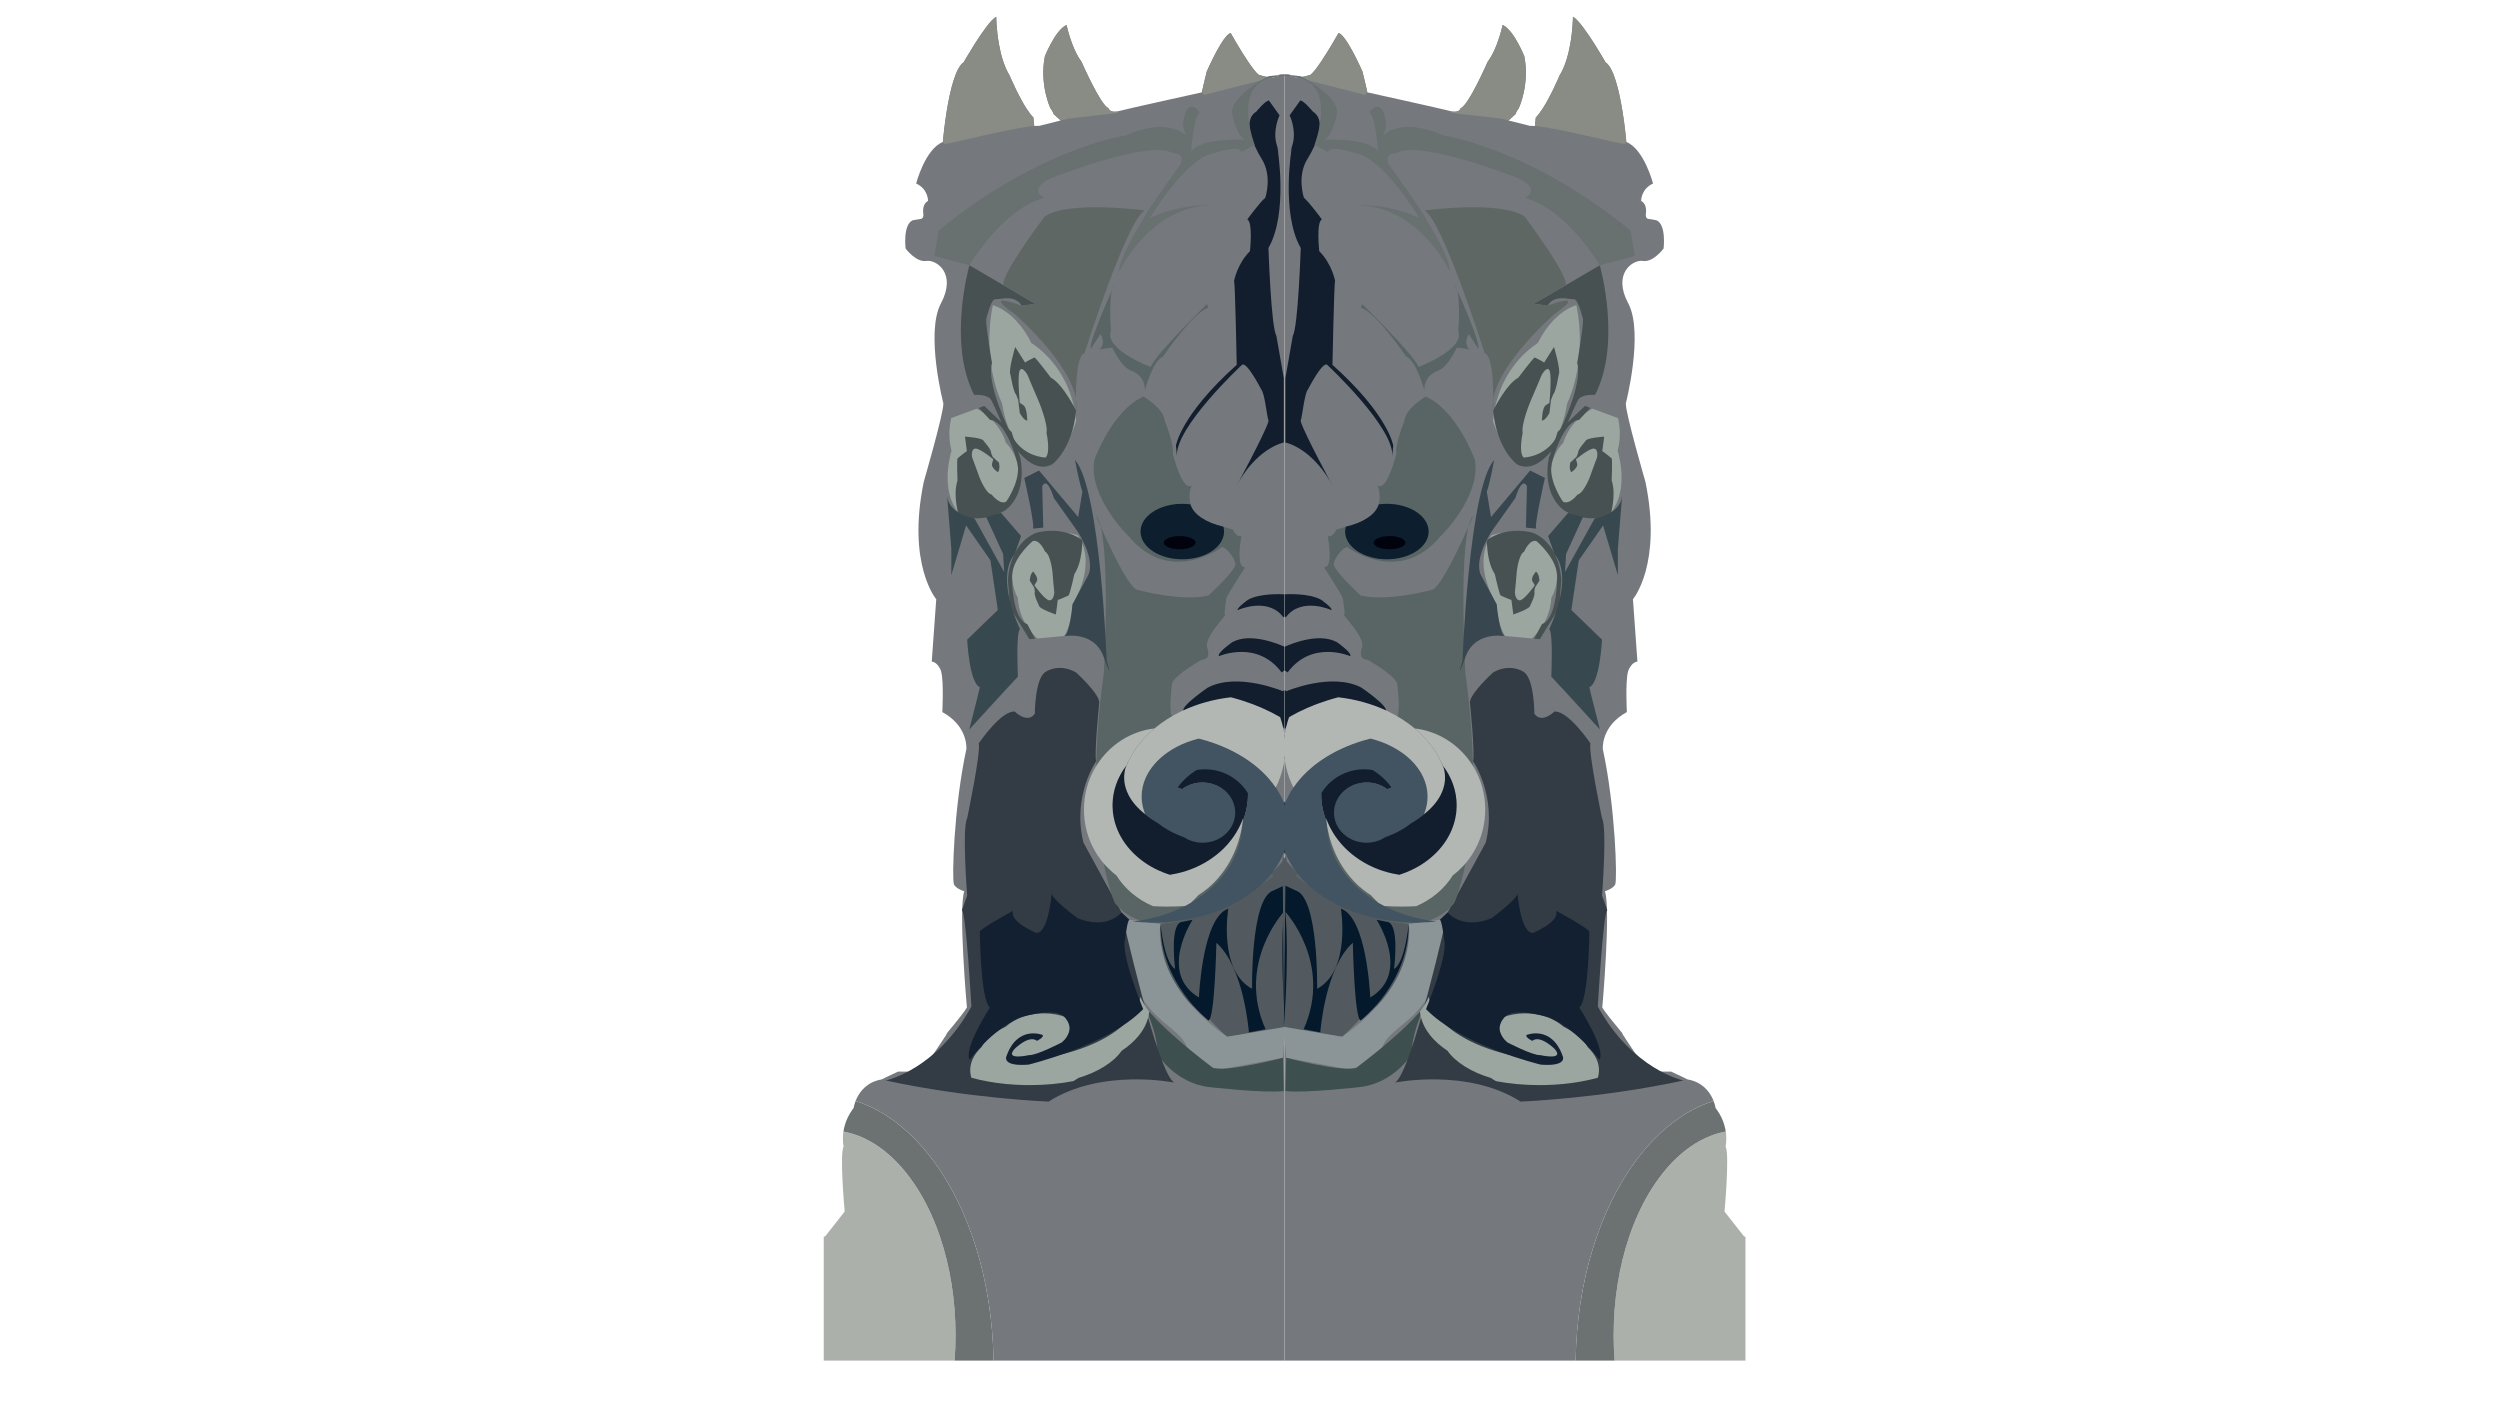 <?xml version="1.0" encoding="iso-8859-1"?>
<!-- Generator: Adobe Illustrator 23.0.2, SVG Export Plug-In . SVG Version: 6.00 Build 0)  -->
<svg version="1.1" xmlns="http://www.w3.org/2000/svg" xmlns:xlink="http://www.w3.org/1999/xlink" x="0px" y="0px"
	 viewBox="0 0 1920 1080" style="enable-background:new 0 0 1920 1080;" xml:space="preserve">

<g id="Nose">
	<path style="fill:#75797E;" d="M989.656,635.668c0,3.302-0.315,6.562-0.932,9.741c-0.027,0.192-0.068,0.37-0.11,0.548
		c-0.507,2.507-1.206,4.973-2.069,7.398v391.595H763.039c-0.945-61.706-18.838-116.767-46.595-153.977
		c-2.507-3.357-5.083-6.576-7.741-9.631c-13.755-15.81-29.497-27.51-46.54-33.99c-1.671-0.644-3.37-1.233-5.069-1.767
		c0.247-0.658,0.548-1.37,0.891-2.096c2.658-5.59,8.124-12.618,19.139-14.495c0,0,5.603-2.836,12.563-5.987h15.988l-0.137-0.206
		c3.754-0.507,21.619-28.825,21.619-28.825v-0.438c7.261-8.686,13.7-16.701,15.427-19.756c0,0-6.699-75.502-2.028-89.298
		c0,0-5.357-1.562-7.467-4.507c-0.178-0.247-0.329-0.507-0.452-0.767c-1.63-3.452-0.206-58.87,9.535-103.917
		c0,0,1.438-15.399-15.016-26.332c-1.069-0.726-2.219-1.425-3.452-2.096c0,0,1.206-22.592-0.822-30.894
		c-0.178-0.699-0.37-1.302-0.603-1.781c-2.836-6.083-6.686-6.083-6.686-6.083l3.439-47.896c0,0-22.729-26.798-9.535-90.326
		c0,0,15.221-52.363,15.016-60.076c0,0-13.7-53.061-2.192-76.201c0.123-0.247,0.247-0.493,0.37-0.726
		c3-5.617,4.316-10.508,4.466-14.673c0.014-0.452,0.027-0.904,0-1.343c-0.26-11.275-9.22-16.838-15.029-16.536
		c-0.274,0.014-0.548,0.041-0.808,0.082c-7.905,1.206-15.824-9.549-15.824-9.549s-2.233-18.262,5.48-21.715l6.083-1.014
		c0,0,2.644,0,2.028-4.261c0,0-1.206-7.11,3.658-9.535c0,0,0.206-9.138-9.138-13.399c0,0,6.905-26.592,20.509-31.867
		c0,0,0.014-0.219,0.055-0.617c0.219-2.507,1.164-12.385,2.987-23.523c2.521-15.358,6.713-33.072,12.988-37.155
		c0,0,3.658-6.48,8.371-13.906c5.549-8.754,12.522-18.81,16.591-21.003c0,0,0.068,9.686,2.082,21.003
		c1.48,8.275,4.001,17.399,8.275,24.25c0,0,0.343,0.822,0.945,2.219c0.055,0.11,0.11,0.233,0.164,0.356
		c0.863,1.973,2.206,4.932,3.836,8.289c0.178,0.37,0.356,0.74,0.548,1.123c1.096,2.192,2.288,4.521,3.576,6.823
		c0.37,0.671,0.754,1.343,1.123,2c0.137,0.26,0.288,0.507,0.438,0.754c0.534,0.904,1.069,1.795,1.617,2.658
		c0.274,0.438,0.548,0.863,0.808,1.274c0.822,1.274,1.658,2.466,2.507,3.576c0.274,0.37,0.562,0.726,0.836,1.069
		c0.603,0.767,1.219,1.452,1.822,2.082l0.603,6.425c1.466-0.11,2.713-0.137,3.699-0.082l16.632-4.165l-5.425-4.877
		c-0.301-1.178-1.055-2.672-2.48-4.549c0,0-8.522-18.071-4.261-39.786c0,0,1.713-4.37,4.439-9.44
		c3.11-5.809,7.549-12.549,12.207-14.714c0,0,1.48,6.987,4.425,14.714c1.822,4.768,4.206,9.837,7.152,13.7
		c0,0,14.604,33.483,20.701,35.525c0,0,0.014,0.041,0.027,0.11c0.027,0.082,0.068,0.192,0.123,0.315
		c0.082,0.192,0.205,0.425,0.397,0.671c0.068,0.082,0.137,0.164,0.219,0.26c0.74,0.781,2.137,1.562,4.754,1.274
		c0.178,0,0.37-0.027,0.575-0.068c0.493-0.068,1.041-0.178,1.617-0.329c6.891-1.836,63.926-14.413,63.926-14.413
		s0.027-0.137,0.082-0.397c0.068-0.315,0.178-0.795,0.329-1.411c0.014-0.11,0.041-0.219,0.068-0.329
		c0.041-0.219,0.096-0.466,0.164-0.726c0.096-0.425,0.206-0.877,0.315-1.37c0.192-0.863,0.425-1.836,0.671-2.904
		c0.205-0.836,0.411-1.74,0.63-2.685c0.452-1.877,0.945-3.932,1.466-6.042c2.151-4.836,6.494-14.221,10.796-21.181
		c2.754-4.48,5.494-7.946,7.604-8.522c0,0,2.041,3.644,4.946,8.522c4.864,8.179,12.18,19.824,16.372,23.441
		c0,0,6.138,2.343,11.262,2.151c0,0,0.014,0,0.027,0c0.096,0,0.178-0.014,0.274-0.014c0,0,3.685-1.028,8.522-1.973v507.376
		c0.206,1.466,0.356,2.932,0.452,4.425c0.11,1.521,0.164,3.055,0.164,4.59c0,3.083-0.206,6.11-0.617,9.097v34.991
		C988.573,623.625,989.656,629.557,989.656,635.668z"/>
	<path style="fill:#75797E;" d="M983.484,635.668c0,3.302,0.315,6.562,0.932,9.741c0.027,0.192,0.068,0.37,0.11,0.548
		c0.507,2.507,1.206,4.973,2.069,7.398v391.595H1210.1c0.945-61.706,18.838-116.767,46.595-153.977
		c2.507-3.357,5.083-6.576,7.741-9.631c13.755-15.81,29.497-27.51,46.54-33.99c1.671-0.644,3.37-1.233,5.069-1.767
		c-0.247-0.658-0.548-1.37-0.891-2.096c-2.658-5.59-8.124-12.618-19.139-14.495c0,0-5.604-2.836-12.563-5.987h-15.988l0.137-0.206
		c-3.754-0.507-21.619-28.825-21.619-28.825v-0.438c-7.261-8.686-13.7-16.701-15.427-19.756c0,0,6.699-75.502,2.028-89.298
		c0,0,5.357-1.562,7.467-4.507c0.178-0.247,0.329-0.507,0.452-0.767c1.63-3.452,0.205-58.87-9.536-103.917
		c0,0-1.438-15.399,15.016-26.332c1.069-0.726,2.219-1.425,3.453-2.096c0,0-1.206-22.592,0.822-30.894
		c0.178-0.699,0.37-1.302,0.603-1.781c2.836-6.083,6.686-6.083,6.686-6.083l-3.439-47.896c0,0,22.729-26.798,9.535-90.326
		c0,0-15.221-52.363-15.016-60.076c0,0,13.7-53.061,2.192-76.201c-0.123-0.247-0.247-0.493-0.37-0.726
		c-3-5.617-4.316-10.508-4.466-14.673c-0.014-0.452-0.027-0.904,0-1.343c0.26-11.275,9.22-16.838,15.029-16.536
		c0.274,0.014,0.548,0.041,0.808,0.082c7.905,1.206,15.824-9.549,15.824-9.549s2.233-18.262-5.48-21.715l-6.083-1.014
		c0,0-2.644,0-2.028-4.261c0,0,1.206-7.11-3.658-9.535c0,0-0.206-9.138,9.138-13.399c0,0-6.905-26.592-20.509-31.867
		c0,0-0.014-0.219-0.055-0.617c-0.219-2.507-1.164-12.385-2.987-23.523c-2.521-15.358-6.713-33.072-12.988-37.155
		c0,0-3.658-6.48-8.371-13.906c-5.549-8.754-12.522-18.81-16.591-21.003c0,0-0.068,9.686-2.082,21.003
		c-1.48,8.275-4,17.399-8.275,24.25c0,0-0.343,0.822-0.945,2.219c-0.055,0.11-0.11,0.233-0.164,0.356
		c-0.863,1.973-2.206,4.932-3.836,8.289c-0.178,0.37-0.356,0.74-0.548,1.123c-1.096,2.192-2.288,4.521-3.576,6.823
		c-0.37,0.671-0.754,1.343-1.123,2c-0.137,0.26-0.288,0.507-0.438,0.754c-0.534,0.904-1.068,1.795-1.617,2.658
		c-0.274,0.438-0.548,0.863-0.808,1.274c-0.822,1.274-1.658,2.466-2.507,3.576c-0.274,0.37-0.562,0.726-0.836,1.069
		c-0.603,0.767-1.219,1.452-1.822,2.082l-0.603,6.425c-1.466-0.11-2.713-0.137-3.699-0.082l-16.632-4.165l5.425-4.877
		c0.302-1.178,1.055-2.672,2.48-4.549c0,0,8.522-18.071,4.261-39.786c0,0-1.713-4.37-4.439-9.44
		c-3.11-5.809-7.549-12.549-12.207-14.714c0,0-1.48,6.987-4.425,14.714c-1.822,4.768-4.206,9.837-7.151,13.7
		c0,0-14.604,33.483-20.701,35.525c0,0-0.014,0.041-0.027,0.11c-0.027,0.082-0.068,0.192-0.123,0.315
		c-0.082,0.192-0.205,0.425-0.397,0.671c-0.068,0.082-0.137,0.164-0.219,0.26c-0.74,0.781-2.137,1.562-4.754,1.274
		c-0.178,0-0.37-0.027-0.575-0.068c-0.493-0.068-1.041-0.178-1.617-0.329c-6.891-1.836-63.926-14.413-63.926-14.413
		s-0.027-0.137-0.082-0.397c-0.068-0.315-0.178-0.795-0.329-1.411c-0.014-0.11-0.041-0.219-0.068-0.329
		c-0.041-0.219-0.096-0.466-0.164-0.726c-0.096-0.425-0.205-0.877-0.315-1.37c-0.192-0.863-0.425-1.836-0.671-2.904
		c-0.205-0.836-0.411-1.74-0.63-2.685c-0.452-1.877-0.945-3.932-1.466-6.042c-2.151-4.836-6.494-14.221-10.796-21.181
		c-2.754-4.48-5.494-7.946-7.604-8.522c0,0-2.041,3.644-4.946,8.522c-4.864,8.179-12.18,19.824-16.372,23.441
		c0,0-6.138,2.343-11.262,2.151c0,0-0.014,0-0.027,0c-0.096,0-0.178-0.014-0.274-0.014c0,0-3.685-1.028-8.522-1.973v507.376
		c-0.205,1.466-0.356,2.932-0.452,4.425c-0.11,1.521-0.164,3.055-0.164,4.59c0,3.083,0.206,6.11,0.617,9.097v34.991
		C984.566,623.625,983.484,629.557,983.484,635.668z"/>
	<path style="fill:#525A60;" d="M988.072,657.384c0,0-30.445,45.059-96.815,52.061c0,0-4.12,46.222,33.772,69.876
		c0.408,0.255,0.821,0.507,1.24,0.757c0,0,12.178,13.091,16.136,16.136c0,0,37.143-4.871,41.405-6.698l3.349-0.913L988.072,657.384z
		"/>
	<path style="fill:#8B9497;" d="M867.409,706.401l23.849,3.044c0,0-8.829,44.754,51.148,86.768l44.754-7.611l-1.827,23.747
		l-45.668,8.525c0,0-21.92,0.609-28.009-16.44c-6.089-17.049-33.49-20.094-44.45-60.89s0,0,0,0S859.696,705.792,867.409,706.401"/>
	<path style="fill:#3E4F50;" d="M985.941,837.924l-0.609-25.574c0,0-41.405,10.96-53.583,7.916c0,0-56.628-42.014-57.237-57.846
		s0,0,0,0s14.614,28.009,14.614,47.494c0,0,13.396,21.92,39.579,24.965C928.705,834.879,971.328,839.75,985.941,837.924z"/>
	<path style="fill:#04192B;" d="M987.159,788.602c0,0-4.262-49.93-1.218-88.291c0,0-36.534,39.579-14.005,90.117l-12.787,2.436
		c0,0-3.653-49.93-24.965-68.806c0,0-1.218,59.063-6.089,59.672c0,0-37.143-28.618-36.839-74.286c0.304-45.668,0,0,0,0
		s2.74,29.836,11.265,34.707c0,0-4.262-32.272,4.262-35.925c8.525-3.653,0,0,0,0l9.133-1.827c0,0-26.792,40.796,4.871,59.672
		c0,0,2.436-61.499,22.529-68.197c20.094-6.698,0,0,0,0s-7.916,47.494,18.267,61.499c0,0-1.218-70.024,16.44-75.504l7.916-3.653
		L987.159,788.602z"/>
	<path style="fill:#525A60;" d="M985.067,657.384c0,0,30.445,45.059,96.815,52.061c0,0,4.12,46.222-33.772,69.876
		c-0.408,0.255-0.821,0.507-1.24,0.757c0,0-12.178,13.091-16.136,16.136c0,0-37.143-4.871-41.405-6.698l-3.349-0.913
		L985.067,657.384z"/>
	<path style="fill:#8B9497;" d="M1105.731,706.401l-23.849,3.044c0,0,8.829,44.754-51.148,86.768l-44.754-7.611l1.827,23.747
		l45.668,8.525c0,0,21.92,0.609,28.01-16.44c6.089-17.049,33.49-20.094,44.45-60.89s0,0,0,0S1113.444,705.792,1105.731,706.401"/>
	<path style="fill:#3E4F50;" d="M987.198,837.924l0.609-25.574c0,0,41.405,10.96,53.583,7.916c0,0,56.628-42.014,57.237-57.846
		s0,0,0,0s-14.614,28.009-14.614,47.494c0,0-13.396,21.92-39.579,24.965C1044.435,834.879,1001.812,839.75,987.198,837.924z"/>
	<path style="fill:#04192B;" d="M985.981,788.602c0,0,4.262-49.93,1.218-88.291c0,0,36.534,39.579,14.005,90.117l12.787,2.436
		c0,0,3.653-49.93,24.965-68.806c0,0,1.218,59.063,6.089,59.672c0,0,37.143-28.618,36.839-74.286c-0.305-45.668,0,0,0,0
		s-2.74,29.836-11.265,34.707c0,0,4.262-32.272-4.262-35.925c-8.525-3.653,0,0,0,0l-9.134-1.827c0,0,26.792,40.796-4.871,59.672
		c0,0-2.436-61.499-22.529-68.197c-20.094-6.698,0,0,0,0s7.916,47.494-18.267,61.499c0,0,1.218-70.024-16.44-75.504l-7.916-3.653
		L985.981,788.602z"/>
	<path style="fill:#333B44;" d="M742.787,687.728c0,0-4.059-51.96,0-59.266c0,0,10.554-50.336,8.931-57.643
		c0,0,17.049-25.168,27.604-24.356c0,0,9.742,9.742,15.426,1.624c0,0,0-28.415,8.931-32.475c0,0,9.742-6.495,22.732,0.812
		c0,0,17.049,15.425,17.861,22.732c0,0-4.059,39.782-2.436,45.465c0,0-18.673,26.792-9.742,62.514l29.227,53.583
		c0,0,27.604,124.216,40.593,130.711c0,0-56.019-11.366-96.612,14.614c0,0-61.702-2.436-125.028-16.237
		c0,0,38.97-8.119,65.761-56.831c0,0-4.059-72.256-7.307-73.88L742.787,687.728z"/>
	<path style="fill:#121E2D;" d="M986.354,529.984v29.853c-26.236-38.265-77.434-13.728-77.434-13.728
		c-2.439-3.658,18.564-17.961,18.564-17.961c22.838-12.18,57.843,2.74,57.843,2.74C985.655,530.573,985.998,530.272,986.354,529.984
		z"/>
	<path style="fill:#121E2D;" d="M986.354,456.427v17.098c-0.452,0.356-0.712,0.575-0.712,0.575
		c-11.974-16.139-35.086-5.535-35.086-5.535c-1.11-1.534,7.891-7.919,7.891-7.919C967.694,455.468,984.381,456.304,986.354,456.427z
		"/>
	<path style="fill:#121E2D;" d="M986.354,496.637v18.317c-1.302,0.904-2.083,1.466-2.083,1.466
		c-18.824-25.373-48.102-12.481-48.102-12.481c-1.754-2.398,10.111-10.7,10.111-10.7
		C960.255,485.417,982.285,494.774,986.354,496.637z"/>
	<path style="fill:#596564;" d="M978.026,672.911c0,0-85.246,65.152-121.78,20.703c0,0-25.574-54.801-8.525-176.581
		c0,0,6.089-108.993-6.089-121.171c0,0,23.747,56.628,32.272,57.237c0,0,33.49,9.134,54.192,4.262c0,0,16.317-14.918,19.988-21.911
		c0.524-0.999,0.791-1.836,0.715-2.445c-0.609-4.871-7.307-12.787-10.351-12.787s0,0,0,0s-39.579,29.836-71.241-7.916
		c0,0-31.663-30.445-26.792-59.063c0,0,13.396-37.752,37.752-48.712c0,0,15.831,9.134,16.44,18.876c0,0,7.307,17.658,6.089,24.965
		c0,0,7.307,29.836,14.614,24.356c0,0-10.148,21.717,18.47,30.141c28.618,8.423,0,0,0,0l13.091,3.856c0,0,2.537,6.19,6.596,4.973
		c0,0-4.871,24.762,2.841,23.95c0,0-14.512,22.326-14.512,24.153c0,1.827-2.131,12.482-0.913,12.482
		c1.218,0-16.745,17.658-13.7,25.269c0,0,3.653,8.829-4.262,9.134c0,0-20.398,11.265-22.834,18.267c0,0-2.436,19.18-0.304,24.965
		L978.026,672.911z"/>
	<path style="fill:#121E2D;" d="M985.941,339.842c0,0-21.515,4.059-37.346,35.316c0,0,22.632-41.834,25.348-50.81
		c0.239-0.79,0.324-1.326,0.225-1.556c-1.218-2.842-2.842-21.109-5.683-23.95c0,0-10.96-21.514-14.614-18.673
		c0,0-52.771,49.118-49.93,71.038l-0.812-8.931c0,0,3.247-23.138,46.682-62.108c0,0-1.218-62.514-2.03-64.544
		c0,0,2.436-12.99,12.178-22.732c0,0,2.436-22.326-2.03-24.356c0,0,9.742-13.396,13.802-16.643c0,0,5.683-16.643-2.842-30.039
		c0,0-17.861-27.604-4.059-36.128c0,0,6.901-8.525,9.742-8.525l8.119,11.366c0,0-5.683,11.772-2.03,23.138
		c3.653,11.366,0.406,1.624,0.406,1.624s8.525,50.336-6.901,77.127c0,0,2.03,60.89,6.089,67.385l5.683,32.475V339.842z"/>
	<path style="fill:#596564;" d="M879.181,300.061c0,0,6.089-23.138,14.208-26.386c0,0,22.326-33.287,34.504-37.346l-0.812-2.842
		c0,0-38.97,37.752-43.435,48.306c0,0-35.722-13.396-30.445-27.604c0,0-2.436-30.039,2.841-35.722c0,0-20.703,45.059-18.267,49.524
		l7.307-11.366c0,0,4.465,6.089-0.406,11.772c0,0,8.119-1.624,9.742-1.218c0,0,5.596,12.591,12.568,16.671
		c0.539,0.315,1.086,0.58,1.64,0.784C876.339,287.477,879.587,293.566,879.181,300.061z"/>
	<path style="fill:#9BA6A0;" d="M826.499,323.493c-0.822,2.617-1.74,5.096-2.768,7.439v0.014
		c-5.494,12.563-13.673,20.756-22.879,21.427c-0.411,0.041-0.822,0.055-1.233,0.055c-0.712,0-1.425-0.041-2.137-0.151
		c-13.262-1.671-24.263-19.002-27.866-42.293c-3.644-7.974-6.425-17.249-8.083-27.373c-1.11-6.836-1.699-14.057-1.699-21.523
		c0-2.959,0.096-5.864,0.288-8.741c0.384-6.247,1.192-12.275,2.384-17.988c6.576,2.178,12.7,6.357,18.084,12.152
		c4.343,4.658,8.22,10.357,11.481,16.879C811.073,275.967,824.334,297.97,826.499,323.493z"/>
	<path style="fill:#475152;" d="M808.142,356.587c0,0,15.375-11.112,18.267-41.253c0,0-10.047-20.398-19.333-25.269
		c0,0-11.417-15.223-12.635-15.527c0,0-6.698,3.197-7.155,3.958l-7.611-12.026c0,0-5.48,18.267-3.653,21.159
		c0,0,2.283,13.7,4.262,15.223l1.674,4.262l1.218,10.047c0,0,3.197,6.089,5.785,5.785c0,0-0.152-9.286-2.74-11.569l-3.044-1.979
		c0,0-1.809-19.478-0.239-24.384c0.072-0.226,0.152-0.421,0.239-0.581c1.979-3.653,5.937,3.501,5.937,3.501
		s7.916,18.876,8.22,19.333c0.304,0.457,7.763,18.724,6.393,25.269c0,0,3.349,15.223-0.761,18.876c0,0-19.028-0.304-27.248-19.485
		c0,0-18.571-36.991-13.852-53.127c0,0-4.871-27.857-4.465-33.54c0,0,3.211-13.914,6.288-15.319c0.205-0.094,0.41-0.132,0.613-0.106
		c3.247,0.406,14.918-4.161,20.398,4.973l10.351-1.522l-50.539-29.532c0,0-17.049,59.368,3.653,99.555
		c0,0,10.351-0.913,13.091,3.958s11.874,26.487,11.874,26.487S789.875,366.329,808.142,356.587z"/>
	<path style="fill:#888C85;" d="M793.687,90.342l0.603,6.425c-17.728,1.356-67.118,14.481-69.365,13.728l-0.753-2.041
		c0.219-2.507,1.164-12.385,2.987-23.523c2.521-15.358,6.713-33.072,12.988-37.155c0,0,3.658-6.48,8.371-13.906
		c5.549-8.754,12.522-18.81,16.591-21.003c0,0,0.068,9.686,2.082,21.003c1.48,8.275,4.001,17.399,8.275,24.25
		c0,0,0.343,0.822,0.945,2.219c0.055,0.11,0.11,0.233,0.164,0.356c0.863,1.973,2.206,4.932,3.836,8.289
		c0.178,0.37,0.356,0.74,0.548,1.123c1.096,2.192,2.288,4.521,3.576,6.823c0.356,0.671,0.74,1.343,1.123,2
		c0.137,0.26,0.288,0.507,0.438,0.754c0.521,0.904,1.069,1.795,1.617,2.658c0.26,0.438,0.534,0.863,0.808,1.274
		c0.822,1.274,1.658,2.466,2.507,3.576c0.274,0.37,0.548,0.726,0.836,1.069C792.467,89.027,793.084,89.712,793.687,90.342z"/>
	<path style="fill:#888C85;" d="M858.503,86.725L820.731,91l-5.754,1.439l-0.356,0.082l-5.425-4.877
		c-0.301-1.178-1.055-2.672-2.48-4.549c0,0-8.522-18.071-4.261-39.786c0,0,1.713-4.37,4.439-9.44
		c3.11-5.809,7.549-12.549,12.207-14.714c0,0,1.48,6.987,4.425,14.714c1.822,4.768,4.206,9.837,7.152,13.7
		c0,0,14.604,33.483,20.701,35.525c0,0,0.014,0.041,0.027,0.11c0.027,0.082,0.068,0.192,0.123,0.315
		c0.082,0.192,0.205,0.425,0.397,0.671c0.068,0.096,0.137,0.178,0.219,0.26c0.74,0.781,2.137,1.562,4.754,1.274
		c0.192-0.014,0.384-0.041,0.575-0.068L858.503,86.725z"/>
	<path style="fill:#888C85;" d="M977.723,59.461c-4.877,1.219-43.06,10.782-53.02,13.454l-1.603-2.398
		c0.37-1.644,1.836-8.179,3.644-15.468c2.151-4.836,6.494-14.221,10.796-21.181c2.754-4.48,5.494-7.946,7.604-8.522
		c0,0,2.041,3.644,4.946,8.522c4.864,8.179,12.18,19.824,16.372,23.441C966.461,57.311,972.599,59.653,977.723,59.461z"/>
	<line style="fill:#888C85;" x1="858.503" y1="86.725" x2="857.475" y2="85.656"/>
	<line style="fill:#888C85;" x1="924.703" y1="72.915" x2="923.1" y2="70.518"/>
	<line style="fill:#888C85;" x1="814.621" y1="92.52" x2="809.196" y2="87.643"/>
	<line style="fill:#888C85;" x1="794.29" y1="96.767" x2="793.687" y2="90.342"/>
	<path style="fill:#9BA6A0;" d="M730.504,321.107c-0.657,2.859-1.079,5.724-1.264,8.566c-0.394,5.648,0.122,11.199,1.529,16.429
		c-5.187,18.83-3.663,35.948,4.801,47.062l0.003,0.009c0.9,1.176,1.872,2.29,2.934,3.326c0.696,0.691,1.428,1.351,2.206,1.978
		c2.044,0.076,4.073,0.011,6.101-0.19l0.014,0.007c0.519-0.051,1.034-0.111,1.542-0.19c0.011-0.003,0.035,0.001,0.046-0.002
		l0.011-0.003c10.281-1.406,19.891-6.404,26.323-14.493c0.3-0.375,0.597-0.76,0.88-1.151c0.497-0.68,0.966-1.373,1.397-2.076
		c4.197-6.676,5.718-14.137,4.794-21.292c-0.003-0.041-0.005-0.082-0.008-0.123c-0.91-6.878-4.071-13.493-9.258-18.899
		c-1.959-6.076-5.246-11.75-9.8-16.645c-0.189-0.208-0.385-0.403-0.582-0.598c-0.003-0.009-0.014-0.007-0.014-0.007
		c-2.038-2.129-4.343-4.09-6.895-5.857l-0.014-0.007c-1.085-0.77-2.227-1.504-3.427-2.2c-0.542-0.317-1.078-0.616-1.635-0.909
		L730.504,321.107z"/>
	<path style="fill:#475152;" d="M772.064,391.906c0,0-10.195,6.589-23.651,6.202c-0.011,0-0.033-0.01-0.044,0
		c-3.127-0.099-6.455-0.567-9.861-1.61c-0.768-0.229-1.547-0.497-2.326-0.785c0,0-0.267-0.954-0.612-2.534v-0.01
		c-1.091-4.979-3.005-16.19-0.2-24.081c0,0-0.646-15.832,0.022-17.075c0,0,6.444-5.317,7.19-5.496l-1.491-11.171
		c0,0,14.09,0.795,14.446,3.469c0,0,6.121,6.659,5.609,9.044l1.235,2.982l4.808,4.452c0,0,1.213,5.029-0.757,7.384
		c0,0-5.12-3.19-4.608-6.391l0.991-3.548c0,0-9.694-8.09-13.545-8.219c-0.178,0-0.334,0.01-0.49,0.04
		c-3.439,0.686-2.159,6.778-2.159,6.778s5.142,13.705,5.186,14.143c0.045,0.437,5.142,13.507,9.783,14.351
		c0,0,6.244,8.169,11.152,5.456c0,0,9.661-13.457,9.082-26.198c-0.011-0.04-0.011-0.08-0.011-0.119
		c-0.1-2.018-0.456-4.005-1.146-5.923c0,0-7.168-26.914-18.497-30.223c0-0.01-0.011-0.01-0.011-0.01
		c-0.59-0.179-1.169-0.288-1.77-0.328c0,0-2.259-2.524-5.131-5.526l-0.011-0.01c-1.113-1.193-2.337-2.455-3.55-3.657l4.196-1.55
		l21.035,20.006c1.146,4.79,6.567,19.45,6.567,19.45S790.205,377.763,772.064,391.906z"/>
	<line style="fill:none;" x1="773.184" y1="358.041" x2="775.041" y2="357.276"/>
	<line style="fill:none;" x1="776.928" y1="331.747" x2="755.893" y2="311.741"/>
	<path style="fill:#9BA6A0;" d="M817.483,488.396c1.372-2.592,2.519-5.252,3.431-7.95c1.838-5.355,2.771-10.852,2.761-16.267
		c9.87-16.855,12.813-33.786,7.504-46.708l-0.001-0.01c-0.566-1.368-1.218-2.695-1.976-3.971c-0.494-0.847-1.031-1.674-1.621-2.48
		c-1.955-0.601-3.932-1.061-5.943-1.391l-0.012-0.01c-0.514-0.085-1.027-0.16-1.539-0.214c-0.011,0-0.034-0.01-0.045-0.01l-0.011,0
		c-10.296-1.294-20.87,1.055-29.171,7.211c-0.387,0.285-0.773,0.58-1.148,0.885c-0.656,0.529-1.288,1.077-1.885,1.645
		c-5.777,5.367-9.172,12.183-10.125,19.335c-0.008,0.04-0.016,0.08-0.024,0.121c-0.896,6.88,0.452,14.087,4.069,20.648
		c0.325,6.375,2.037,12.706,5.174,18.61c0.129,0.249,0.269,0.489,0.408,0.728c0.001,0.01,0.012,0.01,0.012,0.01
		c1.419,2.583,3.141,5.072,5.151,7.437l0.012,0.01c0.85,1.024,1.764,2.027,2.743,3.01c0.442,0.447,0.882,0.873,1.345,1.3
		L817.483,488.396z"/>
	<path style="fill:#475152;" d="M795.596,409.272c0,0,11.55-3.736,24.45,0.11c0.011,0.003,0.03,0.018,0.043,0.011
		c2.996,0.903,6.091,2.213,9.112,4.1c0.683,0.419,1.366,0.879,2.045,1.359c0,0,0.012,0.991-0.062,2.606l-0.003,0.01
		c-0.231,5.092-1.274,16.417-6.019,23.318c0,0-3.461,15.463-4.427,16.491c0,0-7.598,3.475-8.364,3.455l-1.441,11.178
		c0,0-13.408-4.403-13.062-7.078c0,0-4.196-8.013-3.086-10.185l-0.424-3.199l-3.497-5.542c0,0,0.125-5.172,2.636-6.939
		c0,0,4.123,4.403,2.803,7.363l-1.872,3.172c0,0,7.279,10.317,10.966,11.435c0.172,0.046,0.325,0.077,0.483,0.088
		c3.5,0.225,3.835-5.992,3.835-5.992s-1.432-14.568-1.362-15.002c0.07-0.434-1.483-14.376-5.749-16.389c0,0-3.925-9.504-9.367-8.149
		c0,0-12.805,10.509-15.533,22.968c0,0.041-0.01,0.08-0.02,0.118c-0.424,1.975-0.592,3.987-0.421,6.019
		c0,0-0.019,27.852,10.074,33.972c-0.003,0.01,0.008,0.012,0.008,0.012c0.524,0.325,1.055,0.58,1.625,0.773
		c0,0,1.532,3.022,3.531,6.663l0.008,0.012c0.768,1.439,1.625,2.975,2.487,4.45l-4.454,0.415l-15.161-24.756
		c0.128-4.924-1.326-20.486-1.326-20.486S774.42,418.256,795.596,409.272z"/>
	<line style="fill:none;" x1="775.376" y1="466.139" x2="790.537" y2="490.895"/>
	<path style="fill:#9BA6A0;" d="M882.602,776.753c-0.507,5.494-2.521,10.727-5.795,15.591c-2.795,4.151-6.521,8.028-11.015,11.522
		c-0.164,0.137-0.342,0.26-0.507,0.397c-1.206,0.918-2.466,1.808-3.781,2.685c-6.357,8.974-18.263,16.399-33.36,20.934
		c-1.219,0.891-2.535,1.699-3.918,2.439c-10.275,1.959-21.578,3.041-33.442,3.041c-1.548,0-3.096-0.014-4.631-0.055
		c-9.385-0.219-18.372-1.123-26.716-2.589c-4.699-0.836-9.207-1.849-13.454-3.014c-0.521-1.685-0.808-3.411-0.849-5.179
		c-0.014-0.192-0.014-0.397-0.014-0.589c0-2.767,0.576-5.453,1.672-8.042c0.37-0.863,0.795-1.713,1.274-2.548
		c1.151-2.028,2.63-3.973,4.411-5.836c0.411-0.425,0.836-0.849,1.274-1.274c3.37-6.22,9.933-11.645,18.591-15.701
		c7.042-6.288,17.605-10.289,29.401-10.289c6.371,0,12.385,1.164,17.66,3.22c1.151,0.452,2.26,0.945,3.343,1.48
		c0.014,0.151,0.014,0.315,0.014,0.479c0,1.26-0.096,2.493-0.274,3.713c-1.672,11.659-11.18,21.427-24.236,25.921
		c15.427-2.206,29.428-6.124,41.197-11.33c4.617-2.041,8.891-4.274,12.769-6.699c0.945-0.576,1.849-1.165,2.74-1.767
		c4-2.713,7.508-5.617,10.453-8.686c1.699-1.74,3.206-3.548,4.535-5.384c3.083-4.316,5.11-8.891,5.946-13.632
		C877.437,769.52,879.697,773.273,882.602,776.753z"/>
	<path style="fill:#122032;" d="M796.37,799.36c0,0,5.277-2.436,4.465-4.465c0,0-19.485-8.119-28.009,16.643
		c0,0-3.247,7.713,17.049,6.089c0,0,60.89-14.614,88.088-42.623c0,0-17.861-43.029-13.802-53.989c0,0,1.624-14.614,3.247-14.614
		l-6.089-5.683c0,0-10.554,13.802-33.693,4.465c0,0-19.891-14.614-19.891-19.079c0,0-2.436,30.445-11.772,30.445
		c0,0-21.109-8.525-17.861-17.049c0,0-22.732,12.178-25.574,15.831c0,0,0.406,52.366,7.713,58.455c0,0-20.703,32.069-15.426,40.188
		c0,0,15.426-21.92,38.158-32.475c0,0,24.356-7.713,33.287-1.624c0,0,12.178,9.742-0.812,20.703c0,0-19.485,10.148-25.168,9.742
		c0,0-19.485,4.465-10.96-4.871C779.321,805.449,790.281,794.489,796.37,799.36z"/>
	<path style="fill:#68716F;" d="M744.512,203.753c0,0,25.066-42.928,57.541-51.858c0,0-12.99-5.683,4.059-14.614
		c0,0,77.128-30.851,94.989-19.485c0,0,8.931-0.812,5.683,8.119c0,0-29.227,40.593-29.227,43.029c0,0-19.485,30.851-17.861,39.782
		c0,0,22.732-50.336,71.444-51.148c0,0-23.544-1.624-47.9,9.742c0,0,27.604-46.276,48.712-49.524c0,0,21.109-7.307,21.109-0.812
		l10.554-5.683c0,0-18.061-46.849,14.108-51.84c32.169-4.991-3.553-0.932-3.553-0.932s-31.663,16.237-27.604,30.039
		c0,0,3.247,16.237,9.742,18.673c0,0-34.098-1.624-41.405,8.931c0,0,1.624-25.98,6.495-30.039c0,0-10.554-14.614-12.99,10.554
		l2.436,7.307c0,0-12.99-14.614-46.276,0c0,0-66.573,9.742-143.701,73.068l-3.247,19.485L744.512,203.753z"/>
	<path style="fill:#5F6765;" d="M879.181,161.637c0,0-59.266-8.119-77.127,4.871c0,0-36.534,48.712-30.851,52.771l23.849,14.005
		l-10.351,1.522c0,0-32.17-12.28-5.379,6.393c0,0,51.96,45.16,47.088,74.134c0,0-1.624-41.659,6.495-44.095
		C832.904,271.239,865.379,168.944,879.181,161.637z"/>
	<path style="fill:#37494F;" d="M744.41,560.265c0,0,24.356-26.792,37.346-40.593c0,0-1.624-34.098,1.624-36.534
		c0,0-19.485-38.97-4.059-57.643l4.871-13.802l-15.425-17.861l-11.366,3.247l12.99,28.415l0.812,13.802l-22.789-41.189
		c0,0-19.429-2.652-21.052-17.266l3.247,40.593v20.297l11.366-38.158l18.673,26.792l5.683,38.158c0,0-17.049,16.237-23.544,22.732
		c0,0,1.624,33.287,9.742,36.534C752.529,527.79,750.905,535.097,744.41,560.265z"/>
	<path style="fill:#38464F;" d="M786.628,367.04c0,0,8.931,38.97,6.495,38.97l8.119-0.812l-0.812-31.663
		c0,0,3.247-8.931,8.931,8.931l17.861,25.168c0,0,13.802,20.297,8.931,33.287l-12.476,23.259c0,0-2.129,22.982-6.192,24.217
		c-4.064,1.236,21.916-6.071,30.035,15.849c8.119,21.92,2.436,3.247,2.436,3.247s-4.871-132.335-24.356-154.255
		c0,0,3.247,17.861,5.683,24.356l-3.247,19.485l-30.039-35.722L786.628,367.04z"/>
	<path style="fill:#ACB0AB;" d="M733.858,1025.468c0,6.604-0.247,13.098-0.74,19.482H632.626v-95.176l1.069-0.219l2.877-3.658
		l12.138-15.427c0,0-4.055-44.649-0.808-49.924c0,0-0.288-1.206-0.452-3.261c-0.164-2.028-0.192-4.905,0.301-8.275
		c1.589,0.288,3.165,0.658,4.727,1.082c17.619,4.713,33.621,17.057,46.677,34.881c2.713,3.658,5.275,7.549,7.686,11.645
		C723.583,944.897,733.858,983.258,733.858,1025.468z"/>
	<path style="fill:#6C7272;" d="M733.118,1044.95c0.493-6.384,0.74-12.878,0.74-19.482c0-27.181-4.261-52.76-11.769-75.078
		c-4.137-12.344-9.289-23.701-15.248-33.771c-1.411-2.398-2.863-4.713-4.384-6.96c-1.069-1.603-2.178-3.165-3.302-4.685
		c-13.056-17.824-29.058-30.168-46.677-34.881c-1.562-0.425-3.137-0.795-4.727-1.082c0.247-1.617,0.617-3.329,1.151-5.124
		c1.096-3.713,2.904-7.754,5.823-11.796c0.288-0.397,0.589-0.781,0.891-1.178c0,0,0.288-2.261,1.48-5.329
		c1.699,0.534,3.398,1.123,5.069,1.767c17.043,6.48,32.785,18.18,46.54,33.99c2.658,3.055,5.233,6.275,7.741,9.631
		c27.757,37.21,45.649,92.271,46.595,153.977H733.118z"/>
	<path style="fill:#333B44;" d="M1230.353,687.728c0,0,4.059-51.96,0-59.266c0,0-10.554-50.336-8.931-57.643
		c0,0-17.049-25.168-27.604-24.356c0,0-9.742,9.742-15.426,1.624c0,0,0-28.415-8.931-32.475c0,0-9.742-6.495-22.732,0.812
		c0,0-17.049,15.425-17.861,22.732c0,0,4.059,39.782,2.436,45.465c0,0,18.673,26.792,9.742,62.514l-29.227,53.583
		c0,0-27.604,124.216-40.594,130.711c0,0,56.019-11.366,96.612,14.614c0,0,61.702-2.436,125.028-16.237
		c0,0-38.97-8.119-65.761-56.831c0,0,4.059-72.256,7.307-73.88L1230.353,687.728z"/>
	<path style="fill:#121E2D;" d="M986.786,529.984v29.853c26.236-38.265,77.434-13.728,77.434-13.728
		c2.439-3.658-18.564-17.961-18.564-17.961c-22.838-12.18-57.843,2.74-57.843,2.74C987.485,530.573,987.142,530.272,986.786,529.984
		z"/>
	<path style="fill:#121E2D;" d="M986.786,456.427v17.098c0.452,0.356,0.712,0.575,0.712,0.575
		c11.974-16.139,35.086-5.535,35.086-5.535c1.11-1.534-7.891-7.919-7.891-7.919C1005.446,455.468,988.759,456.304,986.786,456.427z"
		/>
	<path style="fill:#121E2D;" d="M986.786,496.637v18.317c1.302,0.904,2.082,1.466,2.082,1.466
		c18.824-25.373,48.102-12.481,48.102-12.481c1.754-2.398-10.111-10.7-10.111-10.7
		C1012.885,485.417,990.855,494.774,986.786,496.637z"/>
	<path style="fill:#596564;" d="M995.114,672.911c0,0,85.246,65.152,121.78,20.703c0,0,25.574-54.801,8.525-176.581
		c0,0-6.089-108.993,6.089-121.171c0,0-23.747,56.628-32.272,57.237c0,0-33.49,9.134-54.192,4.262c0,0-16.317-14.918-19.988-21.911
		c-0.524-0.999-0.791-1.836-0.715-2.445c0.609-4.871,7.307-12.787,10.351-12.787c3.045,0,0,0,0,0s39.579,29.836,71.241-7.916
		c0,0,31.663-30.445,26.792-59.063c0,0-13.396-37.752-37.752-48.712c0,0-15.831,9.134-16.44,18.876c0,0-7.307,17.658-6.089,24.965
		c0,0-7.307,29.836-14.614,24.356c0,0,10.148,21.717-18.47,30.141c-28.618,8.423,0,0,0,0l-13.091,3.856c0,0-2.537,6.19-6.596,4.973
		c0,0,4.871,24.762-2.842,23.95c0,0,14.512,22.326,14.512,24.153c0,1.827,2.131,12.482,0.913,12.482s16.745,17.658,13.7,25.269
		c0,0-3.653,8.829,4.262,9.134c0,0,20.398,11.265,22.834,18.267c0,0,2.436,19.18,0.304,24.965L995.114,672.911z"/>
	<path style="fill:#121E2D;" d="M987.198,339.842c0,0,21.515,4.059,37.346,35.316c0,0-22.632-41.834-25.348-50.81
		c-0.239-0.79-0.324-1.326-0.225-1.556c1.218-2.842,2.842-21.109,5.683-23.95c0,0,10.96-21.514,14.614-18.673
		c0,0,52.771,49.118,49.93,71.038l0.812-8.931c0,0-3.247-23.138-46.682-62.108c0,0,1.218-62.514,2.03-64.544
		c0,0-2.436-12.99-12.178-22.732c0,0-2.436-22.326,2.03-24.356c0,0-9.742-13.396-13.802-16.643c0,0-5.683-16.643,2.842-30.039
		c0,0,17.861-27.604,4.059-36.128c0,0-6.901-8.525-9.742-8.525l-8.119,11.366c0,0,5.683,11.772,2.03,23.138
		c-3.653,11.366-0.406,1.624-0.406,1.624s-8.525,50.336,6.901,77.127c0,0-2.03,60.89-6.089,67.385l-5.683,32.475V339.842z"/>
	<path style="fill:#596564;" d="M1093.959,300.061c0,0-6.089-23.138-14.208-26.386c0,0-22.326-33.287-34.504-37.346l0.812-2.842
		c0,0,38.97,37.752,43.435,48.306c0,0,35.722-13.396,30.445-27.604c0,0,2.436-30.039-2.842-35.722c0,0,20.703,45.059,18.267,49.524
		l-7.307-11.366c0,0-4.465,6.089,0.406,11.772c0,0-8.119-1.624-9.742-1.218c0,0-5.596,12.591-12.568,16.671
		c-0.539,0.315-1.086,0.58-1.64,0.784C1096.801,287.477,1093.553,293.566,1093.959,300.061z"/>
	<path style="fill:#9BA6A0;" d="M1146.641,323.493c0.822,2.617,1.74,5.096,2.768,7.439v0.014
		c5.494,12.563,13.673,20.756,22.879,21.427c0.411,0.041,0.822,0.055,1.233,0.055c0.712,0,1.425-0.041,2.137-0.151
		c13.262-1.671,24.263-19.002,27.866-42.293c3.644-7.974,6.425-17.249,8.083-27.373c1.11-6.836,1.699-14.057,1.699-21.523
		c0-2.959-0.096-5.864-0.288-8.741c-0.384-6.247-1.192-12.275-2.384-17.988c-6.576,2.178-12.7,6.357-18.084,12.152
		c-4.343,4.658-8.22,10.357-11.481,16.879C1162.067,275.967,1148.805,297.97,1146.641,323.493z"/>
	<path style="fill:#475152;" d="M1164.998,356.587c0,0-15.375-11.112-18.267-41.253c0,0,10.047-20.398,19.333-25.269
		c0,0,11.417-15.223,12.635-15.527c0,0,6.698,3.197,7.155,3.958l7.611-12.026c0,0,5.48,18.267,3.653,21.159
		c0,0-2.283,13.7-4.262,15.223l-1.674,4.262l-1.218,10.047c0,0-3.197,6.089-5.785,5.785c0,0,0.152-9.286,2.74-11.569l3.045-1.979
		c0,0,1.809-19.478,0.239-24.384c-0.072-0.226-0.152-0.421-0.239-0.581c-1.979-3.653-5.937,3.501-5.937,3.501
		s-7.916,18.876-8.22,19.333c-0.304,0.457-7.764,18.724-6.393,25.269c0,0-3.349,15.223,0.761,18.876c0,0,19.028-0.304,27.248-19.485
		c0,0,18.572-36.991,13.853-53.127c0,0,4.871-27.857,4.465-33.54c0,0-3.211-13.914-6.288-15.319
		c-0.205-0.094-0.41-0.132-0.613-0.106c-3.247,0.406-14.918-4.161-20.398,4.973l-10.351-1.522l50.539-29.532
		c0,0,17.049,59.368-3.653,99.555c0,0-10.351-0.913-13.091,3.958s-11.874,26.487-11.874,26.487S1183.265,366.329,1164.998,356.587z"
		/>
	<path style="fill:#888C85;" d="M1179.453,90.342l-0.603,6.425c17.728,1.356,67.118,14.481,69.365,13.728l0.753-2.041
		c-0.219-2.507-1.164-12.385-2.987-23.523c-2.521-15.358-6.713-33.072-12.988-37.155c0,0-3.658-6.48-8.371-13.906
		c-5.549-8.754-12.522-18.81-16.591-21.003c0,0-0.068,9.686-2.082,21.003c-1.48,8.275-4,17.399-8.275,24.25
		c0,0-0.343,0.822-0.945,2.219c-0.055,0.11-0.11,0.233-0.164,0.356c-0.863,1.973-2.206,4.932-3.836,8.289
		c-0.178,0.37-0.356,0.74-0.548,1.123c-1.096,2.192-2.288,4.521-3.576,6.823c-0.356,0.671-0.74,1.343-1.123,2
		c-0.137,0.26-0.288,0.507-0.438,0.754c-0.521,0.904-1.068,1.795-1.617,2.658c-0.26,0.438-0.534,0.863-0.808,1.274
		c-0.822,1.274-1.658,2.466-2.507,3.576c-0.274,0.37-0.548,0.726-0.836,1.069C1180.672,89.027,1180.056,89.712,1179.453,90.342z"/>
	<path style="fill:#888C85;" d="M1114.637,86.725L1152.409,91l5.754,1.439l0.356,0.082l5.425-4.877
		c0.302-1.178,1.055-2.672,2.48-4.549c0,0,8.522-18.071,4.261-39.786c0,0-1.713-4.37-4.439-9.44
		c-3.11-5.809-7.549-12.549-12.207-14.714c0,0-1.48,6.987-4.425,14.714c-1.822,4.768-4.206,9.837-7.151,13.7
		c0,0-14.604,33.483-20.701,35.525c0,0-0.014,0.041-0.027,0.11c-0.027,0.082-0.068,0.192-0.123,0.315
		c-0.082,0.192-0.205,0.425-0.397,0.671c-0.068,0.096-0.137,0.178-0.219,0.26c-0.74,0.781-2.137,1.562-4.754,1.274
		c-0.192-0.014-0.384-0.041-0.575-0.068L1114.637,86.725z"/>
	<path style="fill:#888C85;" d="M995.417,59.461c4.877,1.219,43.06,10.782,53.02,13.454l1.603-2.398
		c-0.37-1.644-1.836-8.179-3.644-15.468c-2.151-4.836-6.494-14.221-10.796-21.181c-2.754-4.48-5.494-7.946-7.604-8.522
		c0,0-2.041,3.644-4.946,8.522c-4.864,8.179-12.18,19.824-16.372,23.441C1006.679,57.311,1000.541,59.653,995.417,59.461z"/>
	<line style="fill:#888C85;" x1="1115.664" y1="85.656" x2="1114.637" y2="86.725"/>
	<line style="fill:#888C85;" x1="1050.04" y1="70.518" x2="1048.437" y2="72.915"/>
	<line style="fill:#888C85;" x1="1163.944" y1="87.643" x2="1158.519" y2="92.52"/>
	<line style="fill:#888C85;" x1="1179.453" y1="90.342" x2="1178.85" y2="96.767"/>
	<path style="fill:#9BA6A0;" d="M1222.951,313.845c-0.557,0.293-1.092,0.591-1.635,0.909c-1.199,0.697-2.341,1.43-3.427,2.2
		l-0.014,0.007c-2.552,1.767-4.858,3.728-6.895,5.857c0,0-0.011-0.003-0.014,0.007c-0.196,0.195-0.393,0.39-0.582,0.598
		c-4.554,4.895-7.842,10.569-9.8,16.645c-5.187,5.406-8.349,12.021-9.258,18.899c-0.003,0.041-0.005,0.082-0.008,0.123
		c-0.925,7.155,0.597,14.616,4.794,21.292c0.431,0.703,0.9,1.396,1.397,2.076c0.283,0.391,0.58,0.776,0.88,1.151
		c6.432,8.09,16.041,13.087,26.323,14.493l0.011,0.003c0.011,0.003,0.035-0.001,0.046,0.002c0.509,0.079,1.024,0.139,1.542,0.19
		l0.014-0.007c2.028,0.201,4.057,0.266,6.101,0.19c0.778-0.626,1.51-1.287,2.206-1.978c1.062-1.037,2.034-2.151,2.934-3.326
		l0.003-0.009c8.463-11.115,9.988-28.232,4.801-47.062c1.407-5.23,1.923-10.781,1.529-16.429c-0.185-2.842-0.607-5.707-1.264-8.566
		L1222.951,313.845z"/>
	<path style="fill:#475152;" d="M1201.076,391.906c0,0,10.195,6.589,23.651,6.202c0.011,0,0.033-0.01,0.044,0
		c3.127-0.099,6.455-0.567,9.861-1.61c0.768-0.229,1.547-0.497,2.326-0.785c0,0,0.267-0.954,0.612-2.534v-0.01
		c1.091-4.979,3.005-16.19,0.2-24.081c0,0,0.646-15.832-0.022-17.075c0,0-6.444-5.317-7.19-5.496l1.491-11.171
		c0,0-14.09,0.795-14.446,3.469c0,0-6.121,6.659-5.609,9.044l-1.235,2.982l-4.808,4.452c0,0-1.213,5.029,0.757,7.384
		c0,0,5.12-3.19,4.608-6.391l-0.99-3.548c0,0,9.694-8.09,13.545-8.219c0.178,0,0.334,0.01,0.49,0.04
		c3.439,0.686,2.159,6.778,2.159,6.778s-5.142,13.705-5.186,14.143c-0.045,0.437-5.142,13.507-9.783,14.351
		c0,0-6.244,8.169-11.152,5.456c0,0-9.661-13.457-9.082-26.198c0.011-0.04,0.011-0.08,0.011-0.119
		c0.1-2.018,0.456-4.005,1.146-5.923c0,0,7.167-26.914,18.497-30.223c0-0.01,0.011-0.01,0.011-0.01
		c0.59-0.179,1.169-0.288,1.77-0.328c0,0,2.259-2.524,5.131-5.526l0.011-0.01c1.113-1.193,2.337-2.455,3.55-3.657l-4.196-1.55
		l-21.035,20.006c-1.146,4.79-6.567,19.45-6.567,19.45S1182.934,377.763,1201.076,391.906z"/>
	<line style="fill:none;" x1="1198.099" y1="357.276" x2="1199.956" y2="358.041"/>
	<line style="fill:none;" x1="1217.247" y1="311.741" x2="1196.212" y2="331.747"/>
	<path style="fill:#9BA6A0;" d="M1176.549,490.334c0.463-0.426,0.903-0.853,1.345-1.3c0.979-0.983,1.893-1.986,2.743-3.01
		l0.012-0.01c2.01-2.366,3.731-4.855,5.151-7.437c0,0,0.011,0,0.012-0.01c0.139-0.239,0.279-0.478,0.408-0.728
		c3.137-5.904,4.849-12.235,5.174-18.61c3.617-6.561,4.965-13.768,4.069-20.648c-0.008-0.04-0.016-0.08-0.024-0.121
		c-0.952-7.151-4.347-13.967-10.125-19.335c-0.598-0.568-1.23-1.116-1.885-1.645c-0.374-0.305-0.761-0.6-1.148-0.885
		c-8.301-6.156-18.875-8.506-29.171-7.211l-0.011,0c-0.011,0-0.034,0.01-0.045,0.01c-0.512,0.055-1.025,0.129-1.539,0.214
		l-0.012,0.01c-2.012,0.33-3.989,0.79-5.943,1.391c-0.59,0.806-1.127,1.633-1.621,2.48c-0.758,1.276-1.41,2.603-1.976,3.971
		l-0.001,0.01c-5.309,12.922-2.366,29.853,7.504,46.708c-0.01,5.416,0.924,10.912,2.761,16.267c0.912,2.698,2.059,5.358,3.431,7.95
		L1176.549,490.334z"/>
	<path style="fill:#475152;" d="M1177.544,409.272c0,0-11.55-3.736-24.45,0.11c-0.011,0.003-0.03,0.018-0.043,0.011
		c-2.996,0.903-6.09,2.213-9.112,4.1c-0.683,0.419-1.366,0.879-2.045,1.359c0,0-0.012,0.991,0.062,2.606l0.003,0.01
		c0.231,5.092,1.274,16.417,6.019,23.318c0,0,3.461,15.463,4.427,16.491c0,0,7.598,3.475,8.364,3.455l1.441,11.178
		c0,0,13.408-4.403,13.062-7.078c0,0,4.196-8.013,3.086-10.185l0.424-3.199l3.497-5.542c0,0-0.125-5.172-2.636-6.939
		c0,0-4.123,4.403-2.803,7.363l1.872,3.172c0,0-7.279,10.317-10.966,11.435c-0.172,0.046-0.325,0.077-0.483,0.088
		c-3.5,0.225-3.835-5.992-3.835-5.992s1.432-14.568,1.362-15.002c-0.07-0.434,1.483-14.376,5.749-16.389
		c0,0,3.925-9.504,9.367-8.149c0,0,12.805,10.509,15.533,22.968c0,0.041,0.01,0.08,0.02,0.118c0.424,1.975,0.592,3.987,0.421,6.019
		c0,0,0.019,27.852-10.074,33.972c0.003,0.01-0.008,0.012-0.008,0.012c-0.524,0.325-1.055,0.58-1.625,0.773
		c0,0-1.532,3.022-3.531,6.663l-0.008,0.012c-0.768,1.439-1.625,2.975-2.487,4.45l4.454,0.415l15.161-24.756
		c-0.128-4.924,1.326-20.486,1.326-20.486S1198.72,418.256,1177.544,409.272z"/>
	<line style="fill:none;" x1="1182.602" y1="490.895" x2="1197.764" y2="466.139"/>
	<path style="fill:#9BA6A0;" d="M1090.538,776.753c0.507,5.494,2.521,10.727,5.795,15.591c2.795,4.151,6.521,8.028,11.015,11.522
		c0.164,0.137,0.343,0.26,0.507,0.397c1.206,0.918,2.466,1.808,3.781,2.685c6.357,8.974,18.262,16.399,33.36,20.934
		c1.219,0.891,2.535,1.699,3.918,2.439c10.275,1.959,21.578,3.041,33.442,3.041c1.548,0,3.096-0.014,4.631-0.055
		c9.385-0.219,18.372-1.123,26.715-2.589c4.699-0.836,9.207-1.849,13.454-3.014c0.521-1.685,0.808-3.411,0.849-5.179
		c0.014-0.192,0.014-0.397,0.014-0.589c0-2.767-0.575-5.453-1.672-8.042c-0.37-0.863-0.795-1.713-1.274-2.548
		c-1.151-2.028-2.63-3.973-4.411-5.836c-0.411-0.425-0.836-0.849-1.274-1.274c-3.37-6.22-9.933-11.645-18.591-15.701
		c-7.042-6.288-17.605-10.289-29.401-10.289c-6.371,0-12.385,1.164-17.66,3.22c-1.151,0.452-2.26,0.945-3.343,1.48
		c-0.014,0.151-0.014,0.315-0.014,0.479c0,1.26,0.096,2.493,0.274,3.713c1.672,11.659,11.18,21.427,24.236,25.921
		c-15.427-2.206-29.428-6.124-41.197-11.33c-4.617-2.041-8.891-4.274-12.769-6.699c-0.945-0.576-1.849-1.165-2.74-1.767
		c-4-2.713-7.508-5.617-10.453-8.686c-1.699-1.74-3.206-3.548-4.535-5.384c-3.083-4.316-5.11-8.891-5.946-13.632
		C1095.703,769.52,1093.443,773.273,1090.538,776.753z"/>
	<path style="fill:#122032;" d="M1176.77,799.36c0,0-5.277-2.436-4.465-4.465c0,0,19.485-8.119,28.01,16.643
		c0,0,3.247,7.713-17.049,6.089c0,0-60.89-14.614-88.088-42.623c0,0,17.861-43.029,13.802-53.989c0,0-1.624-14.614-3.247-14.614
		l6.089-5.683c0,0,10.554,13.802,33.693,4.465c0,0,19.891-14.614,19.891-19.079c0,0,2.436,30.445,11.772,30.445
		c0,0,21.109-8.525,17.861-17.049c0,0,22.732,12.178,25.574,15.831c0,0-0.406,52.366-7.713,58.455c0,0,20.703,32.069,15.425,40.188
		c0,0-15.425-21.92-38.158-32.475c0,0-24.356-7.713-33.286-1.624c0,0-12.178,9.742,0.812,20.703c0,0,19.485,10.148,25.168,9.742
		c0,0,19.485,4.465,10.96-4.871C1193.819,805.449,1182.859,794.489,1176.77,799.36z"/>
	<path style="fill:#68716F;" d="M1228.628,203.753c0,0-25.066-42.928-57.541-51.858c0,0,12.99-5.683-4.059-14.614
		c0,0-77.128-30.851-94.989-19.485c0,0-8.931-0.812-5.683,8.119c0,0,29.227,40.593,29.227,43.029c0,0,19.485,30.851,17.861,39.782
		c0,0-22.732-50.336-71.444-51.148c0,0,23.544-1.624,47.9,9.742c0,0-27.604-46.276-48.712-49.524c0,0-21.109-7.307-21.109-0.812
		l-10.554-5.683c0,0,18.061-46.849-14.108-51.84c-32.169-4.991,3.553-0.932,3.553-0.932s31.663,16.237,27.604,30.039
		c0,0-3.247,16.237-9.742,18.673c0,0,34.099-1.624,41.405,8.931c0,0-1.624-25.98-6.495-30.039c0,0,10.554-14.614,12.99,10.554
		l-2.436,7.307c0,0,12.99-14.614,46.276,0c0,0,66.573,9.742,143.701,73.068l3.247,19.485L1228.628,203.753z"/>
	<path style="fill:#5F6765;" d="M1093.959,161.637c0,0,59.266-8.119,77.127,4.871c0,0,36.534,48.712,30.851,52.771l-23.849,14.005
		l10.351,1.522c0,0,32.17-12.28,5.379,6.393c0,0-51.96,45.16-47.088,74.134c0,0,1.624-41.659-6.495-44.095
		C1140.236,271.239,1107.761,168.944,1093.959,161.637z"/>
	<path style="fill:#37494F;" d="M1228.729,560.265c0,0-24.356-26.792-37.346-40.593c0,0,1.624-34.098-1.624-36.534
		c0,0,19.485-38.97,4.059-57.643l-4.871-13.802l15.426-17.861l11.366,3.247l-12.99,28.415l-0.812,13.802l22.789-41.189
		c0,0,19.428-2.652,21.052-17.266l-3.247,40.593v20.297l-11.366-38.158l-18.673,26.792l-5.683,38.158
		c0,0,17.049,16.237,23.544,22.732c0,0-1.624,33.287-9.742,36.534C1220.61,527.79,1222.234,535.097,1228.729,560.265z"/>
	<path style="fill:#38464F;" d="M1186.512,367.04c0,0-8.931,38.97-6.495,38.97l-8.119-0.812l0.812-31.663
		c0,0-3.248-8.931-8.931,8.931l-17.861,25.168c0,0-13.802,20.297-8.931,33.287l12.476,23.259c0,0,2.129,22.982,6.193,24.217
		c4.063,1.236-21.916-6.071-30.035,15.849c-8.119,21.92-2.436,3.247-2.436,3.247s4.871-132.335,24.356-154.255
		c0,0-3.247,17.861-5.683,24.356l3.248,19.485l30.039-35.722L1186.512,367.04z"/>
	<path style="fill:#ACB0AB;" d="M1239.282,1025.468c0,6.604,0.247,13.098,0.74,19.482h100.491v-95.176l-1.069-0.219l-2.877-3.658
		l-12.138-15.427c0,0,4.055-44.649,0.808-49.924c0,0,0.288-1.206,0.452-3.261c0.164-2.028,0.192-4.905-0.301-8.275
		c-1.589,0.288-3.165,0.658-4.727,1.082c-17.619,4.713-33.62,17.057-46.677,34.881c-2.713,3.658-5.275,7.549-7.686,11.645
		C1249.557,944.897,1239.282,983.258,1239.282,1025.468z"/>
	<path style="fill:#6C7272;" d="M1240.022,1044.95c-0.493-6.384-0.74-12.878-0.74-19.482c0-27.181,4.261-52.76,11.769-75.078
		c4.137-12.344,9.289-23.701,15.248-33.771c1.411-2.398,2.863-4.713,4.384-6.96c1.068-1.603,2.178-3.165,3.302-4.685
		c13.056-17.824,29.058-30.168,46.677-34.881c1.562-0.425,3.137-0.795,4.727-1.082c-0.247-1.617-0.617-3.329-1.151-5.124
		c-1.096-3.713-2.905-7.754-5.823-11.796c-0.288-0.397-0.589-0.781-0.891-1.178c0,0-0.288-2.261-1.479-5.329
		c-1.699,0.534-3.398,1.123-5.069,1.767c-17.043,6.48-32.785,18.18-46.54,33.99c-2.658,3.055-5.234,6.275-7.741,9.631
		c-27.757,37.21-45.649,92.271-46.595,153.977H1240.022z"/>
	<path id="left" style="fill:#0D1E2E;" d="M940.074,408.243c0,11.768-14.358,21.304-32.072,21.304
		c-17.714,0-32.072-9.535-32.072-21.304c0-11.769,14.358-21.318,32.072-21.318c2.124,0,4.192,0.137,6.206,0.411
		c2.274,7.7,12.056,14.111,25.359,17.167C939.91,405.722,940.074,406.969,940.074,408.243z"/>
	<ellipse id="pupil_R" style="fill:#00030E;" cx="905.972" cy="416.767" rx="12.178" ry="5.074"/>
	<path style="fill:none;stroke:#0D1E2E;stroke-width:1.007;stroke-miterlimit:10;" d="M987.162,573.866
		c0,3.083-0.206,6.11-0.617,9.097v-18.112c0.206,1.466,0.356,2.932,0.452,4.425C987.107,570.797,987.162,572.331,987.162,573.866z"
		/>
	<path style="fill:none;stroke:#0D1E2E;stroke-width:1.007;stroke-miterlimit:10;" d="M989.656,635.668
		c0,3.302-0.315,6.562-0.932,9.741c-0.027,0.192-0.068,0.37-0.11,0.548c-0.507,2.507-1.206,4.973-2.069,7.398v-35.401
		C988.573,623.625,989.656,629.557,989.656,635.668z"/>
	<path id="left_2_" style="fill:#0D1E2E;" d="M1033.065,408.243c0,11.768,14.358,21.304,32.072,21.304s32.072-9.535,32.072-21.304
		c0-11.769-14.358-21.318-32.072-21.318c-2.124,0-4.192,0.137-6.206,0.411c-2.274,7.7-12.056,14.111-25.359,17.167
		C1033.23,405.722,1033.065,406.969,1033.065,408.243z"/>
	<ellipse id="pupil_R_2_" style="fill:#00030E;" cx="1067.167" cy="416.767" rx="12.178" ry="5.074"/>
	<path style="fill:none;stroke:#0D1E2E;stroke-width:1.007;stroke-miterlimit:10;" d="M985.977,573.866
		c0,3.083,0.206,6.11,0.617,9.097v-18.112c-0.205,1.466-0.356,2.932-0.452,4.425C986.032,570.797,985.977,572.331,985.977,573.866z"
		/>
	<path style="fill:none;stroke:#0D1E2E;stroke-width:1.007;stroke-miterlimit:10;" d="M983.484,635.668
		c0,3.302,0.315,6.562,0.932,9.741c0.027,0.192,0.068,0.37,0.11,0.548c0.507,2.507,1.206,4.973,2.069,7.398v-35.401
		C984.566,623.625,983.484,629.557,983.484,635.668z"/>
	<path style="fill:#121E2D;stroke:#121E2D;stroke-miterlimit:10;" d="M957.977,609.532c0,7.727-1.576,15.125-4.453,21.962
		c-2.425,5.754-5.74,11.097-9.851,15.933c-0.219,0.247-0.438,0.507-0.658,0.767c-3.137,3.576-6.699,6.85-10.631,9.741
		c-4.425,3.288-9.303,6.097-14.536,8.357c-0.151,0.068-0.315,0.137-0.466,0.192c-4.206,1.781-8.631,3.22-13.248,4.247
		c-1.863,0.425-3.768,0.767-5.686,1.055c-3.178-1.014-6.234-2.206-9.165-3.589c-2.041-0.959-4.014-2-5.919-3.124
		c-14.522-8.576-24.866-21.784-27.935-37.059c-0.63-3.096-0.959-6.288-0.959-9.549c0-11.179,3.836-21.592,10.481-30.387
		c-1.014,2.946-1.548,5.987-1.548,9.083c0,4.617,1.178,9.083,3.37,13.344c2.699,5.261,6.987,10.193,12.549,14.659
		c2.219,1.795,4.644,3.507,7.261,5.138c0.808,0.507,1.644,1,2.493,1.48c2.302,1.836,4.836,3.548,7.563,5.11
		c3.727,2.137,7.837,4,12.248,5.549c0.014,0.014,0.027,0.027,0.041,0.014c4.055,2.672,9.001,4.22,14.344,4.22
		c0.63,0,1.274-0.014,1.891-0.068c0.274-0.014,0.534-0.041,0.795-0.069H926c1.069-0.109,2.124-0.274,3.137-0.507
		c7.056-1.575,12.933-5.919,16.235-11.727c0.014-0.014,0.027-0.027,0.027-0.041c1.808-2.384,2.836-5.151,2.836-8.083
		c0-0.384-0.014-0.753-0.055-1.137c0,0,0-0.014,0-0.027c0.041-0.493,0.055-0.986,0.055-1.48c0-12.769-11.18-23.126-24.962-23.126
		c-5.905,0-11.344,1.904-15.618,5.083c-1.151-0.493-2.343-0.932-3.548-1.315c3.754-5.22,8.672-9.755,14.44-13.358
		c2.124-0.37,4.316-0.562,6.549-0.562c5.384,0,10.508,1.096,15.153,3.083c7.371,3.124,13.55,8.467,17.714,15.194
		C957.977,608.86,957.977,609.203,957.977,609.532z"/>
	<path style="fill:#425361;" d="M989.656,635.668c0,3.302-0.315,6.562-0.932,9.741c-0.027,0.192-0.068,0.37-0.11,0.548
		c-0.507,2.507-1.206,4.973-2.069,7.398c-11.33,31.689-52.445,55.171-101.423,55.171c-5.22,0-10.344-0.26-15.358-0.781
		c14.714-1.644,28.373-5.809,40.224-11.933c0.502-0.253,0.99-0.52,1.482-0.783c0.591-0.316,1.176-0.636,1.755-0.963
		c0.479-0.271,0.962-0.54,1.435-0.817c10.782-6.288,19.838-14.248,26.524-23.4c2.548-3.494,4.768-7.165,6.59-10.988
		c3.644-7.576,5.781-15.755,6.11-24.263c0-0.014,0-0.014,0-0.027c0.041-0.781,0.055-1.562,0.055-2.357v-0.164
		c0.164-0.397,0.329-0.781,0.479-1.178c2.576-6.508,3.973-13.495,3.973-20.783c0-0.329,0-0.671-0.014-1
		c-0.617-0.986-1.274-1.945-1.973-2.877c-0.027-0.055-0.068-0.096-0.096-0.137c-4.028-5.316-9.412-9.535-15.646-12.18
		c-4.644-1.987-9.768-3.083-15.153-3.083c-2.233,0-4.425,0.192-6.549,0.562c-5.644,3.521-10.481,7.946-14.18,13.029
		c-0.096,0.11-0.178,0.219-0.26,0.329c1.206,0.384,2.398,0.822,3.548,1.315c4.274-3.179,9.714-5.083,15.618-5.083
		c8.508,0,16.016,3.946,20.523,9.974c2.795,3.726,4.439,8.261,4.439,13.152c0,0.493-0.014,0.986-0.055,1.48c0,0.014,0,0.027,0,0.027
		c-0.219,3.315-1.219,6.439-2.781,9.22c0,0.014-0.014,0.027-0.027,0.041c-3.302,5.809-9.179,10.152-16.235,11.727
		c-1.014,0.233-2.069,0.397-3.137,0.507h-0.041c-0.26,0.027-0.521,0.055-0.795,0.069c-0.617,0.055-1.26,0.068-1.891,0.068
		c-5.343,0-10.289-1.548-14.344-4.22c-0.014,0.014-0.027,0-0.041-0.014c-4.412-1.548-8.522-3.411-12.248-5.549
		c-2.726-1.562-5.261-3.274-7.563-5.11c-0.849-0.48-1.685-0.973-2.493-1.48c-2.617-1.63-5.042-3.343-7.261-5.138
		c-0.055-0.123-0.096-0.233-0.137-0.356c-1.822-4.316-2.795-8.891-2.795-13.645c0-6.275,1.699-12.248,4.768-17.728
		c0.274-0.48,0.562-0.959,0.836-1.425c0.014-0.027,0.014-0.041,0.041-0.055c0.603-0.973,1.26-1.932,1.945-2.877
		c0.685-0.945,1.425-1.863,2.206-2.767c0.288-0.329,0.575-0.658,0.877-0.986c0.507-0.562,1.041-1.11,1.576-1.658
		c0.37-0.37,0.74-0.74,1.123-1.082c0.754-0.712,1.521-1.411,2.329-2.082c0.685-0.576,1.384-1.137,2.096-1.685
		c0.356-0.274,0.726-0.548,1.096-0.808c0.37-0.274,0.74-0.534,1.11-0.795c4.535-3.178,9.7-5.877,15.358-8.001
		c2.713-1.014,5.535-1.904,8.453-2.644h0.014c26.154,6.576,47.458,20.222,59.171,37.621c2.822,4.192,5.097,8.617,6.741,13.207
		C988.573,623.625,989.656,629.557,989.656,635.668z"/>
	<path id="light_nose" style="fill:#B2B7B4;" d="M954.693,628.393c-0.068,0.795-0.164,1.575-0.26,2.356
		c-0.151,1.302-0.343,2.576-0.548,3.85c-0.014,0.082-0.027,0.178-0.055,0.247c0,0.027-0.014,0.055-0.014,0.082
		c0,0.014,0,0.014,0,0.027c-3.384,19.797-13.344,36.854-27.127,47.978c-2,1.617-4.083,3.11-6.234,4.466l-0.014,0.014
		c-1.877,2.124-3.85,4.096-5.85,5.891c-0.014,0.014-0.014,0.014-0.027,0.027c-1.466,0.863-2.973,1.685-4.521,2.48
		c-4.411,0.288-8.878,0.438-13.413,0.438h-0.836c-3.48-0.014-6.919-0.123-10.316-0.315h-0.014
		c-11.892-5.11-21.729-13.413-28.072-23.647c0-0.014-0.014-0.014-0.014-0.014c-11.357-8.59-19.715-21.126-23.153-35.634
		c-1.123-4.768-1.726-9.755-1.726-14.878c0-32.223,23.66-58.774,54.13-62.309c-10.207,8.535-17.92,18.893-22.236,30.332
		c0.151-0.562,0.315-1.11,0.507-1.658c-6.645,8.796-10.481,19.208-10.481,30.387c0,1.493,0.068,2.959,0.206,4.425
		c0.164,1.726,0.411,3.439,0.754,5.124c1.644,8.193,5.384,15.796,10.741,22.4h0.014c4.617,5.713,10.453,10.686,17.18,14.659
		c1.904,1.123,3.877,2.165,5.919,3.124c2.932,1.384,5.987,2.576,9.166,3.589c0.397-0.055,0.795-0.123,1.192-0.192
		c1.507-0.247,3.014-0.521,4.494-0.863c4.617-1.027,9.042-2.466,13.248-4.247c0.151-0.055,0.315-0.123,0.466-0.192
		c5.233-2.261,10.111-5.069,14.536-8.357c3.754-2.754,7.165-5.864,10.207-9.261v-0.014c0.151-0.151,0.288-0.315,0.425-0.466
		c0.219-0.26,0.438-0.521,0.658-0.767c2.891-3.398,5.398-7.056,7.453-10.933c0.877-1.63,1.685-3.302,2.398-5.001
		c0.247-0.589,0.493-1.192,0.712-1.795C954.364,629.297,954.528,628.859,954.693,628.393z"/>
	<path style="fill:#B2B7B4;" d="M987.162,573.866c0,3.083-0.206,6.11-0.617,9.097c-0.301,2.261-0.712,4.494-1.233,6.699v0.027
		c-1.247,5.234-3.096,10.248-5.508,15.057c-0.014,0.027-0.027,0.055-0.041,0.082c-5.864-8.713-14.125-16.495-24.208-22.907
		c-4.096-2.603-8.48-4.987-13.125-7.11c-5.11-2.357-10.536-4.384-16.235-6.083c-1.836-0.562-3.713-1.069-5.617-1.548h-0.014
		c-2.918,0.74-5.74,1.63-8.453,2.644c-5.631,2.11-10.782,4.795-15.303,7.946c-0.37,0.26-0.74,0.521-1.11,0.795
		c-0.37,0.26-0.74,0.534-1.096,0.808c-0.712,0.548-1.411,1.11-2.096,1.685c-0.808,0.671-1.576,1.37-2.329,2.082
		c-0.384,0.356-0.753,0.712-1.123,1.082c-0.534,0.548-1.069,1.096-1.576,1.658c-0.301,0.329-0.589,0.658-0.877,0.986
		c-0.781,0.904-1.521,1.822-2.206,2.767c-0.699,0.932-1.356,1.904-1.945,2.877c-0.027,0.014-0.027,0.027-0.041,0.055
		c-0.301,0.466-0.575,0.945-0.836,1.425c-0.548,0.932-1.028,1.891-1.48,2.863c-2.165,4.685-3.343,9.7-3.343,14.92
		c0,4.713,0.959,9.248,2.74,13.522c0.014,0.041,0.041,0.082,0.055,0.123c-0.096-0.055-0.178-0.137-0.274-0.206
		c-5.562-4.466-9.851-9.398-12.549-14.659c-0.479-0.918-0.904-1.863-1.274-2.809c-1.37-3.398-2.096-6.919-2.096-10.536
		c0-2.493,0.343-4.959,1.014-7.357c0-0.014,0.014-0.027,0.014-0.041c0-0.014,0.014-0.014,0.014-0.027
		c0.041-0.096,0.082-0.206,0.123-0.301c4.329-11.316,12.001-21.578,22.112-30.031c6.083-5.083,13.043-9.535,20.715-13.221
		c0.466-0.219,0.932-0.438,1.397-0.644c11.001-5.083,23.373-8.59,36.607-10.07c2.987,0.781,5.919,1.63,8.782,2.548
		c10.563,3.37,20.304,7.645,28.99,12.686c0.904,2.521,1.671,5.096,2.26,7.727c0.507,2.096,0.891,4.22,1.165,6.371
		c0.206,1.466,0.356,2.932,0.452,4.425C987.107,570.797,987.162,572.331,987.162,573.866z"/>
	<path style="fill:#121E2D;stroke:#121E2D;stroke-miterlimit:10;" d="M1015.163,609.532c0,7.727,1.576,15.125,4.453,21.962
		c2.425,5.754,5.74,11.097,9.851,15.933c0.219,0.247,0.438,0.507,0.658,0.767c3.137,3.576,6.699,6.85,10.631,9.741
		c4.425,3.288,9.303,6.097,14.536,8.357c0.151,0.068,0.315,0.137,0.466,0.192c4.206,1.781,8.631,3.22,13.248,4.247
		c1.863,0.425,3.768,0.767,5.686,1.055c3.178-1.014,6.234-2.206,9.165-3.589c2.041-0.959,4.014-2,5.919-3.124
		c14.522-8.576,24.866-21.784,27.935-37.059c0.63-3.096,0.959-6.288,0.959-9.549c0-11.179-3.836-21.592-10.481-30.387
		c1.014,2.946,1.548,5.987,1.548,9.083c0,4.617-1.178,9.083-3.37,13.344c-2.699,5.261-6.987,10.193-12.55,14.659
		c-2.219,1.795-4.644,3.507-7.261,5.138c-0.808,0.507-1.644,1-2.493,1.48c-2.302,1.836-4.836,3.548-7.563,5.11
		c-3.727,2.137-7.837,4-12.248,5.549c-0.014,0.014-0.027,0.027-0.041,0.014c-4.055,2.672-9.001,4.22-14.344,4.22
		c-0.63,0-1.274-0.014-1.891-0.068c-0.274-0.014-0.534-0.041-0.795-0.069h-0.041c-1.069-0.109-2.124-0.274-3.137-0.507
		c-7.056-1.575-12.933-5.919-16.235-11.727c-0.014-0.014-0.027-0.027-0.027-0.041c-1.808-2.384-2.836-5.151-2.836-8.083
		c0-0.384,0.014-0.753,0.055-1.137c0,0,0-0.014,0-0.027c-0.041-0.493-0.055-0.986-0.055-1.48c0-12.769,11.179-23.126,24.962-23.126
		c5.905,0,11.344,1.904,15.618,5.083c1.151-0.493,2.343-0.932,3.548-1.315c-3.754-5.22-8.672-9.755-14.44-13.358
		c-2.124-0.37-4.316-0.562-6.549-0.562c-5.384,0-10.508,1.096-15.152,3.083c-7.371,3.124-13.55,8.467-17.714,15.194
		C1015.163,608.86,1015.163,609.203,1015.163,609.532z"/>
	<path style="fill:#425361;" d="M983.484,635.668c0,3.302,0.315,6.562,0.932,9.741c0.027,0.192,0.068,0.37,0.11,0.548
		c0.507,2.507,1.206,4.973,2.069,7.398c11.33,31.689,52.445,55.171,101.423,55.171c5.22,0,10.344-0.26,15.358-0.781
		c-14.714-1.644-28.373-5.809-40.224-11.933c-0.502-0.253-0.99-0.52-1.482-0.783c-0.591-0.316-1.176-0.636-1.755-0.963
		c-0.479-0.271-0.962-0.54-1.435-0.817c-10.782-6.288-19.838-14.248-26.524-23.4c-2.548-3.494-4.768-7.165-6.59-10.988
		c-3.644-7.576-5.781-15.755-6.11-24.263c0-0.014,0-0.014,0-0.027c-0.041-0.781-0.055-1.562-0.055-2.357v-0.164
		c-0.164-0.397-0.329-0.781-0.479-1.178c-2.576-6.508-3.973-13.495-3.973-20.783c0-0.329,0-0.671,0.014-1
		c0.617-0.986,1.274-1.945,1.973-2.877c0.027-0.055,0.068-0.096,0.096-0.137c4.028-5.316,9.412-9.535,15.646-12.18
		c4.644-1.987,9.768-3.083,15.153-3.083c2.233,0,4.425,0.192,6.549,0.562c5.645,3.521,10.481,7.946,14.18,13.029
		c0.096,0.11,0.178,0.219,0.26,0.329c-1.206,0.384-2.398,0.822-3.548,1.315c-4.274-3.179-9.714-5.083-15.618-5.083
		c-8.508,0-16.016,3.946-20.523,9.974c-2.795,3.726-4.439,8.261-4.439,13.152c0,0.493,0.014,0.986,0.055,1.48
		c0,0.014,0,0.027,0,0.027c0.219,3.315,1.219,6.439,2.781,9.22c0,0.014,0.014,0.027,0.027,0.041
		c3.302,5.809,9.179,10.152,16.235,11.727c1.014,0.233,2.069,0.397,3.137,0.507h0.041c0.26,0.027,0.521,0.055,0.795,0.069
		c0.616,0.055,1.26,0.068,1.891,0.068c5.343,0,10.289-1.548,14.344-4.22c0.014,0.014,0.027,0,0.041-0.014
		c4.411-1.548,8.522-3.411,12.248-5.549c2.726-1.562,5.261-3.274,7.563-5.11c0.849-0.48,1.685-0.973,2.493-1.48
		c2.617-1.63,5.042-3.343,7.261-5.138c0.055-0.123,0.096-0.233,0.137-0.356c1.822-4.316,2.795-8.891,2.795-13.645
		c0-6.275-1.699-12.248-4.768-17.728c-0.274-0.48-0.562-0.959-0.836-1.425c-0.014-0.027-0.014-0.041-0.041-0.055
		c-0.603-0.973-1.26-1.932-1.945-2.877s-1.425-1.863-2.206-2.767c-0.288-0.329-0.575-0.658-0.877-0.986
		c-0.507-0.562-1.041-1.11-1.576-1.658c-0.37-0.37-0.74-0.74-1.123-1.082c-0.754-0.712-1.521-1.411-2.329-2.082
		c-0.685-0.576-1.384-1.137-2.096-1.685c-0.356-0.274-0.726-0.548-1.096-0.808c-0.37-0.274-0.74-0.534-1.11-0.795
		c-4.535-3.178-9.7-5.877-15.358-8.001c-2.713-1.014-5.535-1.904-8.453-2.644h-0.014c-26.154,6.576-47.458,20.222-59.172,37.621
		c-2.822,4.192-5.097,8.617-6.741,13.207C984.566,623.625,983.484,629.557,983.484,635.668z"/>
	<path id="light_nose_1_" style="fill:#B2B7B4;" d="M1018.447,628.393c0.068,0.795,0.164,1.575,0.26,2.356
		c0.151,1.302,0.343,2.576,0.548,3.85c0.014,0.082,0.027,0.178,0.055,0.247c0,0.027,0.014,0.055,0.014,0.082
		c0,0.014,0,0.014,0,0.027c3.384,19.797,13.344,36.854,27.127,47.978c2,1.617,4.083,3.11,6.234,4.466l0.014,0.014
		c1.877,2.124,3.85,4.096,5.85,5.891c0.014,0.014,0.014,0.014,0.027,0.027c1.466,0.863,2.973,1.685,4.521,2.48
		c4.411,0.288,8.878,0.438,13.412,0.438h0.836c3.48-0.014,6.919-0.123,10.316-0.315h0.014c11.892-5.11,21.729-13.413,28.072-23.647
		c0-0.014,0.014-0.014,0.014-0.014c11.358-8.59,19.715-21.126,23.153-35.634c1.123-4.768,1.726-9.755,1.726-14.878
		c0-32.223-23.66-58.774-54.13-62.309c10.207,8.535,17.92,18.893,22.236,30.332c-0.151-0.562-0.315-1.11-0.507-1.658
		c6.645,8.796,10.481,19.208,10.481,30.387c0,1.493-0.068,2.959-0.205,4.425c-0.164,1.726-0.411,3.439-0.754,5.124
		c-1.644,8.193-5.384,15.796-10.741,22.4h-0.014c-4.617,5.713-10.453,10.686-17.18,14.659c-1.904,1.123-3.877,2.165-5.919,3.124
		c-2.932,1.384-5.987,2.576-9.166,3.589c-0.397-0.055-0.795-0.123-1.192-0.192c-1.507-0.247-3.014-0.521-4.494-0.863
		c-4.617-1.027-9.042-2.466-13.248-4.247c-0.151-0.055-0.315-0.123-0.466-0.192c-5.234-2.261-10.111-5.069-14.536-8.357
		c-3.754-2.754-7.165-5.864-10.207-9.261v-0.014c-0.151-0.151-0.288-0.315-0.425-0.466c-0.219-0.26-0.438-0.521-0.658-0.767
		c-2.891-3.398-5.398-7.056-7.453-10.933c-0.877-1.63-1.685-3.302-2.398-5.001c-0.247-0.589-0.493-1.192-0.712-1.795
		C1018.776,629.297,1018.612,628.859,1018.447,628.393z"/>
	<path style="fill:#B2B7B4;" d="M985.977,573.866c0,3.083,0.206,6.11,0.617,9.097c0.301,2.261,0.712,4.494,1.233,6.699v0.027
		c1.247,5.234,3.096,10.248,5.508,15.057c0.014,0.027,0.027,0.055,0.041,0.082c5.864-8.713,14.125-16.495,24.208-22.907
		c4.096-2.603,8.48-4.987,13.125-7.11c5.11-2.357,10.536-4.384,16.235-6.083c1.836-0.562,3.713-1.069,5.617-1.548h0.014
		c2.918,0.74,5.74,1.63,8.453,2.644c5.631,2.11,10.782,4.795,15.303,7.946c0.37,0.26,0.74,0.521,1.11,0.795
		c0.37,0.26,0.74,0.534,1.096,0.808c0.712,0.548,1.411,1.11,2.096,1.685c0.808,0.671,1.576,1.37,2.329,2.082
		c0.384,0.356,0.754,0.712,1.123,1.082c0.534,0.548,1.069,1.096,1.576,1.658c0.301,0.329,0.589,0.658,0.877,0.986
		c0.781,0.904,1.521,1.822,2.206,2.767c0.699,0.932,1.356,1.904,1.945,2.877c0.027,0.014,0.027,0.027,0.041,0.055
		c0.301,0.466,0.575,0.945,0.836,1.425c0.548,0.932,1.027,1.891,1.48,2.863c2.165,4.685,3.343,9.7,3.343,14.92
		c0,4.713-0.959,9.248-2.74,13.522c-0.014,0.041-0.041,0.082-0.055,0.123c0.096-0.055,0.178-0.137,0.274-0.206
		c5.562-4.466,9.85-9.398,12.549-14.659c0.479-0.918,0.904-1.863,1.274-2.809c1.37-3.398,2.096-6.919,2.096-10.536
		c0-2.493-0.343-4.959-1.014-7.357c0-0.014-0.014-0.027-0.014-0.041c0-0.014-0.014-0.014-0.014-0.027
		c-0.041-0.096-0.082-0.206-0.123-0.301c-4.329-11.316-12.001-21.578-22.112-30.031c-6.083-5.083-13.043-9.535-20.715-13.221
		c-0.466-0.219-0.932-0.438-1.397-0.644c-11.001-5.083-23.373-8.59-36.607-10.07c-2.987,0.781-5.919,1.63-8.782,2.548
		c-10.563,3.37-20.304,7.645-28.99,12.686c-0.904,2.521-1.671,5.096-2.26,7.727c-0.507,2.096-0.891,4.22-1.165,6.371
		c-0.205,1.466-0.356,2.932-0.452,4.425C986.032,570.797,985.977,572.331,985.977,573.866z"/>
</g>
</svg>
